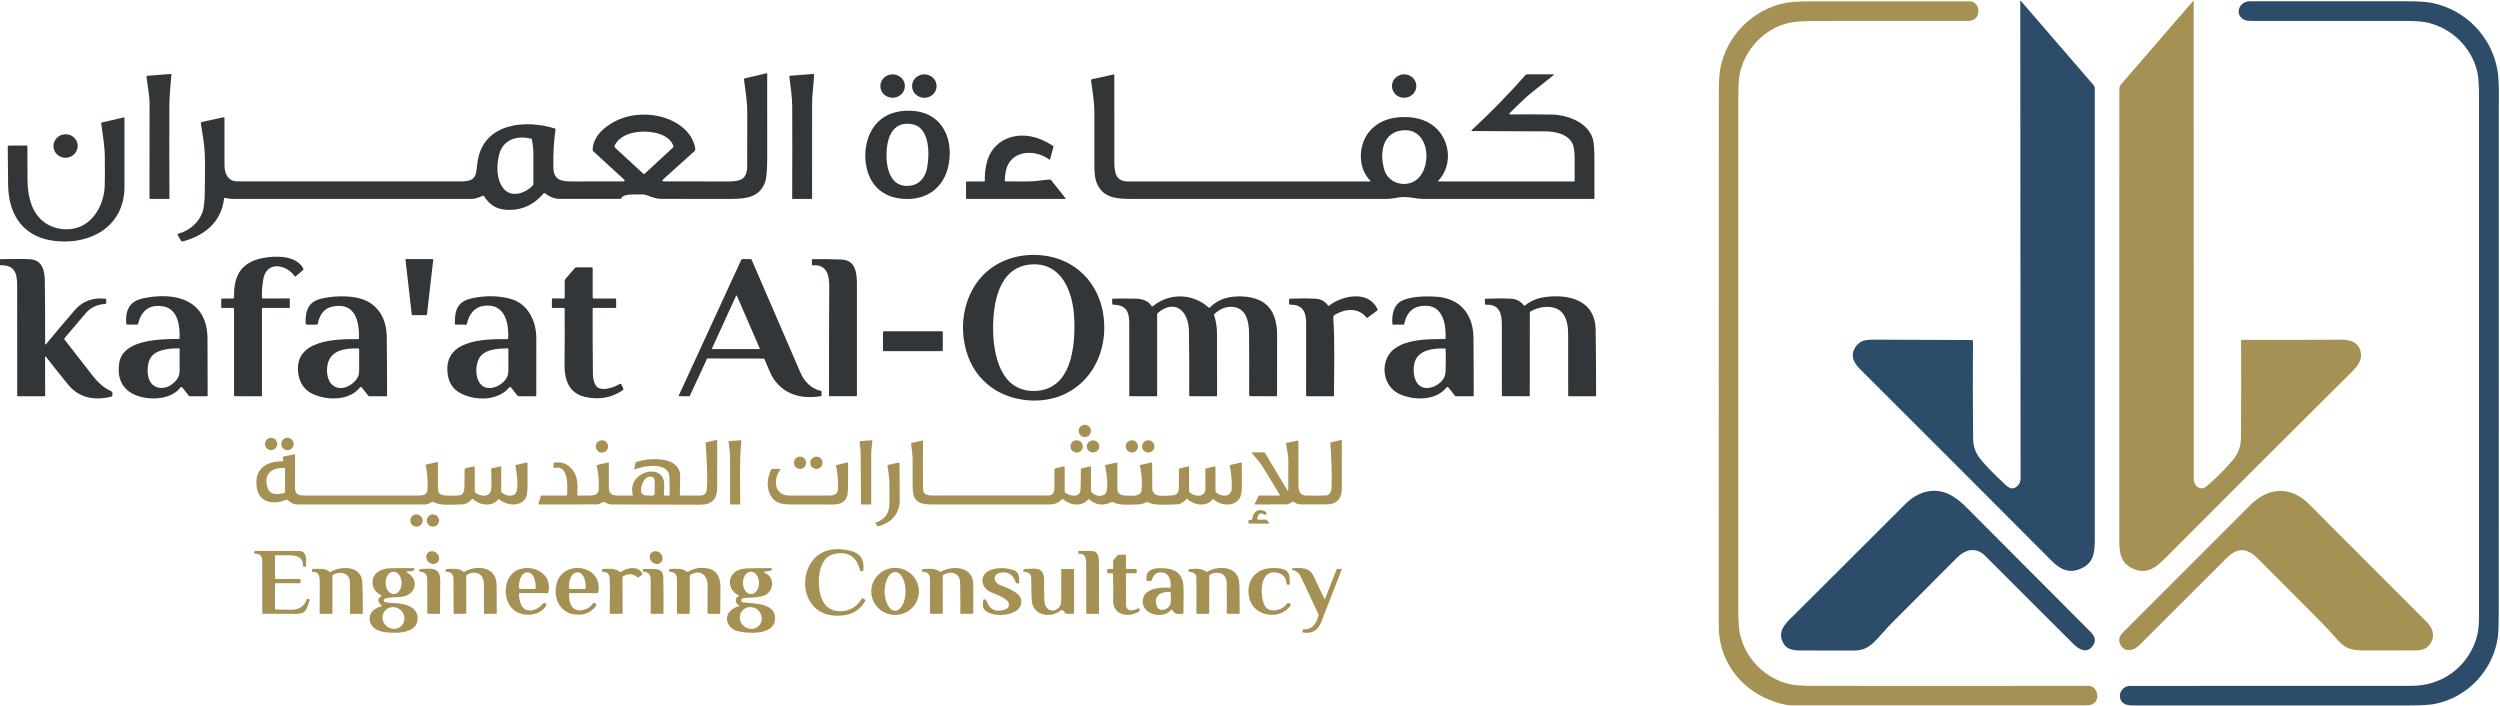 <svg width="1753" height="495" viewBox="0 0 1753 495" fill="none" xmlns="http://www.w3.org/2000/svg">
<path d="M437.31 125.586L416.04 106.096C415.753 105.836 415.603 105.513 415.59 105.126C415.37 100.046 418.75 94.616 422.36 91.276C432.54 81.866 446.43 78.826 459.84 81.086C471.88 83.106 485.06 90.646 487.49 103.886C487.566 104.315 487.533 104.756 487.393 105.167C487.253 105.578 487.011 105.946 486.69 106.236L465.23 125.576C464.037 126.65 464.243 127.19 465.85 127.196C480.997 127.223 495.99 127.236 510.83 127.236C519.25 127.226 523.89 125.666 523.93 116.436C523.977 103.983 523.993 91.523 523.98 79.056C523.97 71.166 522.72 63.646 521.69 55.866C521.66 55.65 521.712 55.43 521.836 55.25C521.96 55.071 522.147 54.944 522.36 54.896L537.49 51.356C537.803 51.283 537.96 51.41 537.96 51.736C537.953 71.436 537.957 91.133 537.97 110.826C537.97 119.493 537.457 125.19 536.43 127.916C532.57 138.126 523.58 139.456 512.93 139.476C496.497 139.51 480.063 139.506 463.63 139.466C461.217 139.46 457.873 138.616 453.6 136.936C452.287 136.423 450.93 136.22 449.53 136.326C446.05 136.586 437.33 135.446 435.67 138.956C435.598 139.109 435.484 139.237 435.34 139.328C435.197 139.418 435.03 139.466 434.86 139.466C420.367 139.52 406.207 139.513 392.38 139.446C388.973 139.426 385.507 138.113 381.98 135.506C381.693 135.293 381.437 135.323 381.21 135.596C373.777 144.31 364.583 148.1 353.63 146.966C347.623 146.34 342.88 143.193 339.4 137.526C339.321 137.398 339.199 137.303 339.056 137.257C338.913 137.211 338.759 137.218 338.62 137.276C335.24 138.743 332.66 139.48 330.88 139.486C274.847 139.5 218.817 139.5 162.79 139.486C161.17 139.486 159.44 138.996 157.73 138.746C157.37 138.693 157.17 138.846 157.13 139.206C155.26 155.696 143.34 165.296 128.19 169.256C127.617 169.403 127.183 169.223 126.89 168.716L124.68 164.916C124.367 164.383 124.51 164.033 125.11 163.866C133.01 161.676 139.33 156.036 141.95 148.856C143.057 145.816 143.617 140.323 143.63 132.376C143.65 121.166 144.3 109.416 142.67 98.336C142.077 94.316 141.467 90.333 140.84 86.386C140.81 86.206 140.851 86.022 140.953 85.871C141.055 85.721 141.212 85.615 141.39 85.576L156.87 82.186C156.933 82.173 156.998 82.174 157.06 82.188C157.122 82.203 157.18 82.232 157.23 82.272C157.28 82.312 157.32 82.363 157.348 82.421C157.376 82.479 157.39 82.542 157.39 82.606C157.39 93.673 157.397 104.79 157.41 115.956C157.42 121.886 159.93 127.216 166.63 127.216C218.777 127.236 270.923 127.236 323.07 127.216C335.67 127.206 333.37 121.536 335.06 112.206C339.79 85.966 368.77 83.746 389.15 90.126C389.463 90.219 389.593 90.43 389.54 90.756C388.367 98.316 387.86 107.126 388.02 117.186C388.16 125.866 392.87 127.216 400.73 127.226C412.557 127.24 424.54 127.23 436.68 127.196C438.26 127.19 438.47 126.653 437.31 125.586ZM452 121.866L471.77 103.576C471.965 103.396 472.101 103.162 472.162 102.903C472.223 102.645 472.204 102.374 472.11 102.126C468.81 93.496 456.43 91.816 448.69 92.396C441.81 92.916 434.66 95.296 431.09 101.776C430.922 102.085 430.862 102.441 430.92 102.789C430.978 103.137 431.151 103.456 431.41 103.696L451.17 121.866C451.443 122.12 451.72 122.12 452 121.866ZM350.01 108.336C348.13 115.806 347.96 125.466 352.77 131.846C358.22 139.086 368.41 135.666 373.69 129.916C373.89 129.696 373.993 129.433 374 129.126C374.06 121.533 374.06 113.933 374 106.326C373.98 103.526 373.37 100.756 373.02 97.956C372.973 97.609 372.783 97.39 372.45 97.296C362.83 94.736 352.66 97.736 350.01 108.336Z" fill="#333638"/>
<path d="M103.2 53.146L119.59 51.866C120.01 51.833 120.203 52.023 120.17 52.436C119.68 59.596 118.78 66.856 118.76 73.816C118.693 95.543 118.71 117.269 118.81 138.996C118.81 139.323 118.647 139.486 118.32 139.486H105.38C105 139.486 104.813 139.296 104.82 138.916C104.893 116.603 104.91 94.366 104.87 72.206C104.863 69.206 104.143 63.056 102.71 53.756C102.657 53.376 102.82 53.173 103.2 53.146Z" fill="#333638"/>
<path d="M570.84 52.346C570.57 59.226 569.46 66.066 569.44 72.966C569.38 94.966 569.377 116.953 569.43 138.926C569.43 139.077 569.371 139.222 569.266 139.329C569.161 139.436 569.019 139.496 568.87 139.496L555.87 139.476C555.764 139.476 555.662 139.434 555.587 139.359C555.512 139.284 555.47 139.182 555.47 139.076C555.563 117.803 555.577 96.519 555.51 75.226C555.49 67.926 554.41 60.906 553.47 53.676C553.423 53.336 553.57 53.153 553.91 53.126L570.34 51.856C570.693 51.83 570.86 51.993 570.84 52.346Z" fill="#333638"/>
<path d="M1008.51 126.786C1008.47 126.823 1008.45 126.87 1008.44 126.92C1008.43 126.97 1008.44 127.022 1008.46 127.069C1008.48 127.116 1008.51 127.156 1008.56 127.184C1008.6 127.212 1008.65 127.227 1008.7 127.226H1103.86C1103.93 127.226 1104.01 127.197 1104.06 127.144C1104.11 127.092 1104.14 127.02 1104.14 126.946C1104.13 121.986 1104.13 117.02 1104.14 112.046C1104.15 106.706 1103.7 103.03 1102.79 101.016C1099.61 93.996 1090.77 92.176 1083.63 92.126C1066.56 91.986 1049.52 91.906 1032.51 91.886C1031.68 91.886 1031.57 91.603 1032.18 91.036C1045.37 78.816 1057.91 65.966 1069.81 52.486C1070.03 52.233 1070.31 52.106 1070.65 52.106H1089.25C1089.8 52.106 1089.86 52.276 1089.42 52.616C1084.03 56.836 1078.63 61.15 1073.21 65.556C1068.15 69.686 1063.48 74.586 1058.76 79.136C1057.99 79.876 1058.14 80.243 1059.21 80.236C1069.08 80.129 1078.72 80.159 1088.13 80.326C1098.76 80.506 1112.98 85.546 1116.73 96.826C1117.59 99.433 1118.02 104.383 1118.01 111.676C1118 120.776 1118 129.876 1118.01 138.976C1118.01 139.316 1117.84 139.486 1117.5 139.486C1077.84 139.493 1038.14 139.493 998.41 139.486C992.53 139.486 987.3 137.536 981.38 138.386C978.28 138.826 975.14 139.476 972.02 139.476C911.993 139.503 851.963 139.503 791.93 139.476C781.23 139.466 772.73 137.976 768.81 127.736C767.857 125.236 767.373 121.326 767.36 116.006C767.347 103.826 767.35 91.65 767.37 79.476C767.38 71.596 766.13 64.226 765.02 56.486C764.99 56.285 765.039 56.079 765.155 55.91C765.272 55.741 765.449 55.622 765.65 55.576L780.83 52.186C781.183 52.113 781.36 52.256 781.36 52.616C781.347 72.943 781.353 93.246 781.38 113.526C781.39 120.866 782.31 127.226 790.87 127.226C847.463 127.226 904.07 127.226 960.69 127.226C960.747 127.226 960.802 127.21 960.85 127.178C960.897 127.147 960.934 127.103 960.957 127.05C960.979 126.998 960.986 126.941 960.975 126.885C960.965 126.829 960.939 126.777 960.9 126.736C954.47 120.236 952.85 110.466 955.24 101.836C958.25 90.936 967.4 83.976 978.62 82.486C987.01 81.376 995.89 82.306 1002.99 86.726C1016.47 95.126 1019.71 114.896 1008.51 126.786ZM970.78 119.326C973.45 127.726 983.06 131.126 990.66 127.626C1004.78 121.126 1003.65 90.716 984.85 91.306C969.34 91.796 967.03 107.496 970.78 119.326Z" fill="#333638"/>
<path d="M625.972 68.556C630.727 68.514 634.549 64.805 634.51 60.271C634.47 55.737 630.583 52.095 625.828 52.136C621.073 52.178 617.251 55.887 617.29 60.421C617.33 64.955 621.217 68.597 625.972 68.556Z" fill="#333638"/>
<path d="M647.91 68.583C652.664 68.716 656.62 65.14 656.747 60.597C656.874 56.053 653.123 52.262 648.37 52.129C643.617 51.997 639.66 55.572 639.533 60.116C639.406 64.659 643.157 68.45 647.91 68.583Z" fill="#333638"/>
<path d="M985.039 68.553C989.754 68.29 993.37 64.397 993.117 59.859C992.863 55.321 988.835 51.855 984.121 52.119C979.406 52.383 975.79 56.275 976.043 60.813C976.297 65.352 980.325 68.817 985.039 68.553Z" fill="#333638"/>
<path d="M614.69 86.516C621.56 78.966 631.66 76.786 641.5 77.876C661.89 80.146 669 99.066 664.82 117.036C661.56 131.056 650.99 139.426 636.47 139.536C625.14 139.616 615.35 135.206 610.28 125.086C604.49 113.566 605.69 96.396 614.69 86.516ZM638.64 130.136C645.09 129.186 648.76 124.096 650 118.086C651.86 109.066 652.29 89.816 640.15 87.226C629.11 84.866 623.58 91.976 622.1 102.096C620.49 113.126 622.14 132.576 638.64 130.136Z" fill="#333638"/>
<path d="M39.57 169.086C17.36 167.016 6.1 151.886 5.7 130.076C5.54 120.956 5.45 111.79 5.43 102.576C5.43 102.448 5.48 102.325 5.57 102.233C5.66 102.142 5.782 102.089 5.91 102.086L18.62 102.036C19.02 102.03 19.22 102.23 19.22 102.636C19.18 110.436 19.203 118.206 19.29 125.946C19.4 136.286 21.39 146.806 28.72 153.886C35.93 160.846 47.96 162.846 57.11 158.496C67.21 153.696 72.86 141.936 73.4 130.946C73.56 127.613 73.593 120.66 73.5 110.086C73.42 102.206 72.06 94.586 70.99 86.756C70.923 86.249 71.14 85.939 71.64 85.826L86.89 82.276C86.935 82.267 86.981 82.269 87.025 82.279C87.069 82.29 87.11 82.311 87.145 82.34C87.181 82.368 87.209 82.404 87.229 82.445C87.249 82.486 87.259 82.531 87.26 82.576C87.28 98.71 87.28 114.883 87.26 131.096C87.22 158.216 64.53 171.416 39.57 169.086Z" fill="#333638"/>
<path d="M46.627 110.611C51.307 110.242 54.811 106.262 54.454 101.719C54.096 97.177 50.013 93.793 45.333 94.162C40.653 94.53 37.149 98.511 37.506 103.053C37.864 107.595 41.947 110.979 46.627 110.611Z" fill="#333638"/>
<path d="M705.09 127.166C710.623 127.286 716.163 127.303 721.71 127.216C726.15 127.146 731.27 126.186 736.15 125.896C736.317 125.887 736.484 125.918 736.637 125.988C736.79 126.058 736.925 126.163 737.03 126.296L747.14 138.946C747.18 138.995 747.206 139.054 747.213 139.116C747.221 139.179 747.21 139.243 747.183 139.299C747.156 139.356 747.112 139.404 747.059 139.437C747.005 139.47 746.943 139.487 746.88 139.486L677.9 139.496C677.56 139.496 677.387 139.323 677.38 138.976V127.716C677.38 127.39 677.543 127.226 677.87 127.226H689.91C690.357 127.226 690.573 127.003 690.56 126.556C690.46 122.816 690.813 119.04 691.62 115.226C695.38 97.446 712.89 91.296 728.72 97.316C731.98 98.556 735.24 100.249 738.5 102.396C738.693 102.523 738.76 102.699 738.7 102.926L736.27 111.816C736.259 111.855 736.238 111.89 736.21 111.92C736.182 111.949 736.147 111.971 736.109 111.983C736.071 111.996 736.03 111.999 735.99 111.993C735.95 111.986 735.912 111.97 735.88 111.946C725.55 104.286 708.3 105.056 705.26 120.036C704.82 122.196 704.583 124.386 704.55 126.606C704.543 126.966 704.723 127.153 705.09 127.166Z" fill="#333638"/>
<path d="M720.72 280.676C703.01 279.216 687.57 269.656 680.16 253.196C672.36 235.856 673.77 213.896 684.87 198.286C695.35 183.536 713.09 177.106 731.12 179.076C754.66 181.656 771.06 199.056 773.86 222.206C777.87 255.336 755.12 283.506 720.72 280.676ZM696.37 230.526C696.45 248.626 701.53 274.016 724.57 274.146C751.76 274.306 754.22 241.916 753.2 222.536C752.26 204.596 744.38 183.376 722.3 185.496C700.03 187.636 696.29 213.156 696.37 230.526Z" fill="#333638"/>
<path d="M183.68 216.546V277.516C183.68 277.612 183.642 277.703 183.575 277.771C183.507 277.838 183.415 277.876 183.32 277.876L164.94 277.826C164.393 277.826 164.12 277.556 164.12 277.016L164.11 216.926C164.11 216.246 163.77 215.906 163.09 215.906L155.54 215.926C155.485 215.926 155.43 215.915 155.379 215.894C155.328 215.873 155.282 215.842 155.243 215.803C155.204 215.764 155.173 215.718 155.152 215.667C155.131 215.616 155.12 215.561 155.12 215.506L155.15 209.756C155.15 209.639 155.195 209.528 155.276 209.445C155.357 209.363 155.466 209.316 155.58 209.316L162.9 209.346C163.753 209.353 164.17 208.929 164.15 208.076C163.66 191.236 170.93 182.466 187.55 180.406C195.99 179.356 208.06 179.726 212.71 188.336C212.8 188.503 212.829 188.697 212.792 188.884C212.756 189.072 212.656 189.242 212.51 189.366L207.44 193.686C207.1 193.973 206.8 193.936 206.54 193.576C200.58 185.186 186.65 182.846 184.57 196.106C183.797 201.06 183.51 205.263 183.71 208.716C183.73 209.096 183.933 209.286 184.32 209.286L202.81 209.246C203.063 209.246 203.193 209.373 203.2 209.626L203.23 215.526C203.23 215.8 203.09 215.936 202.81 215.936H184.29C183.883 215.936 183.68 216.14 183.68 216.546Z" fill="#333638"/>
<path d="M31.65 241.026C31.65 241.719 31.87 241.799 32.31 241.266C39.01 233.146 45.713 225.216 52.42 217.476C57.84 211.223 64.92 208.536 73.66 209.416C74.233 209.476 74.52 209.796 74.52 210.376L74.51 212.156C74.51 212.796 74.19 213.133 73.55 213.166C68.043 213.453 63.517 215.663 59.97 219.796C55.017 225.576 50.13 231.326 45.31 237.046C45.177 237.205 45.103 237.405 45.099 237.613C45.096 237.82 45.163 238.022 45.29 238.186C52.083 246.959 58.927 255.733 65.82 264.506C69.1 268.686 72.86 271.803 77.1 273.856C79.07 274.806 79.01 275.256 78.8 277.316C78.779 277.501 78.703 277.675 78.581 277.814C78.46 277.954 78.299 278.052 78.12 278.096C66.92 280.966 55.69 279.366 47.83 269.766C42.637 263.426 37.5 256.979 32.42 250.426C31.873 249.719 31.603 249.813 31.61 250.706L31.68 277.256C31.68 277.663 31.48 277.866 31.08 277.866L12.51 277.846C12.393 277.846 12.281 277.799 12.199 277.714C12.116 277.63 12.07 277.516 12.07 277.396C12.063 251.689 12.05 225.959 12.03 200.206C12.02 191.506 10.26 185.716 0.31 186.016C0.271 186.017 0.232 186.011 0.196 185.997C0.16 185.983 0.126 185.962 0.098 185.935C0.07 185.908 0.048 185.875 0.033 185.84C0.018 185.804 0.01 185.765 0.01 185.726L0 181.986C0 181.806 0.093 181.713 0.28 181.706C11.287 181.513 18.293 181.54 21.3 181.786C29.72 182.476 31.36 189.816 31.44 197.076C31.627 211.923 31.697 226.573 31.65 241.026Z" fill="#333638"/>
<path d="M288.73 220.626L284.32 182.126C284.313 182.067 284.319 182.007 284.336 181.95C284.354 181.893 284.384 181.841 284.424 181.796C284.464 181.752 284.512 181.716 284.567 181.692C284.621 181.668 284.68 181.656 284.74 181.656H303.37C303.43 181.656 303.489 181.668 303.543 181.692C303.598 181.716 303.646 181.752 303.686 181.796C303.726 181.841 303.756 181.893 303.774 181.95C303.792 182.007 303.797 182.067 303.79 182.126L299.38 220.616C299.368 220.717 299.32 220.81 299.244 220.878C299.169 220.946 299.072 220.985 298.97 220.986L289.15 220.996C289.047 220.997 288.947 220.96 288.869 220.891C288.792 220.823 288.742 220.729 288.73 220.626Z" fill="#333638"/>
<path d="M535.4 251.436L496.31 251.366C496.176 251.366 496.045 251.404 495.931 251.477C495.818 251.549 495.727 251.653 495.67 251.776L483.68 277.636C483.645 277.713 483.587 277.778 483.514 277.822C483.441 277.866 483.356 277.889 483.27 277.886L475.94 277.816C475.919 277.816 475.898 277.811 475.879 277.801C475.86 277.791 475.844 277.776 475.832 277.758C475.82 277.74 475.813 277.72 475.811 277.699C475.809 277.677 475.812 277.656 475.82 277.636L519.74 182.256C519.92 181.856 520.23 181.656 520.67 181.656L526.29 181.666C526.657 181.666 526.913 181.833 527.06 182.166C538.52 208.673 549.98 235.173 561.44 261.666C564.06 267.706 569.03 272.586 575.54 274.046C575.92 274.133 576.107 274.366 576.1 274.746V277.156C576.1 277.523 575.917 277.736 575.55 277.796C560.24 280.416 546.26 275.456 539.82 260.716C538.54 257.783 537.277 254.826 536.03 251.846C535.917 251.573 535.707 251.436 535.4 251.436ZM499.26 244.296C499.238 244.345 499.229 244.398 499.233 244.451C499.237 244.504 499.255 244.555 499.284 244.6C499.312 244.644 499.352 244.681 499.398 244.707C499.445 244.732 499.497 244.746 499.55 244.746H532.42C532.474 244.747 532.527 244.735 532.575 244.71C532.623 244.685 532.664 244.649 532.694 244.604C532.724 244.559 532.742 244.507 532.747 244.453C532.751 244.4 532.742 244.346 532.72 244.296L516.72 207.426C516.697 207.368 516.657 207.317 516.605 207.282C516.553 207.246 516.491 207.226 516.428 207.225C516.365 207.224 516.303 207.242 516.25 207.276C516.197 207.31 516.155 207.359 516.13 207.416L499.26 244.296Z" fill="#333638"/>
<path d="M581.46 201.706C581.49 193.376 580.25 185.206 569.66 186.056C569.618 186.06 569.576 186.055 569.536 186.042C569.496 186.028 569.46 186.006 569.429 185.977C569.397 185.948 569.373 185.912 569.356 185.872C569.339 185.832 569.33 185.789 569.33 185.746L569.27 181.956C569.27 181.886 569.297 181.819 569.346 181.769C569.394 181.718 569.46 181.689 569.53 181.686C576.27 181.613 583.05 181.703 589.87 181.956C600.02 182.336 600.86 191.386 600.86 199.206C600.873 225.286 600.877 251.376 600.87 277.476C600.87 277.572 600.832 277.663 600.765 277.731C600.697 277.798 600.605 277.836 600.51 277.836H581.72C581.611 277.836 581.507 277.793 581.43 277.716C581.353 277.639 581.31 277.535 581.31 277.426C581.29 252.199 581.34 226.959 581.46 201.706Z" fill="#333638"/>
<path d="M395.38 215.936L387.35 215.946C387.249 215.946 387.153 215.906 387.081 215.835C387.01 215.764 386.97 215.667 386.97 215.566L387.01 209.666C387.01 209.611 387.021 209.556 387.041 209.505C387.062 209.454 387.092 209.408 387.13 209.369C387.168 209.33 387.213 209.299 387.263 209.278C387.313 209.257 387.366 209.246 387.42 209.246L395.39 209.286C395.777 209.286 395.97 209.09 395.97 208.696L395.98 196.996C395.98 196.449 396.175 195.923 396.53 195.516L403.1 187.926C403.373 187.613 403.717 187.453 404.13 187.446L414.95 187.436C415.12 187.436 415.282 187.503 415.402 187.621C415.522 187.739 415.59 187.899 415.59 188.066V208.616C415.59 208.8 415.662 208.977 415.791 209.108C415.921 209.239 416.096 209.314 416.28 209.316L431.39 209.336C431.817 209.336 432.03 209.546 432.03 209.966L432.07 215.216C432.07 215.309 432.052 215.402 432.017 215.488C431.981 215.574 431.93 215.652 431.865 215.718C431.8 215.784 431.723 215.836 431.638 215.872C431.553 215.908 431.462 215.926 431.37 215.926H416.13C415.757 215.926 415.57 216.113 415.57 216.486C415.53 231.74 415.587 246.976 415.74 262.196C415.773 265.616 416.49 268.366 417.89 270.446C421.03 275.096 430.66 271.676 434.36 269.326C434.953 268.953 435.407 269.08 435.72 269.706L436.93 272.106C437.263 272.773 437.12 273.316 436.5 273.736C428.873 278.883 420.307 280.456 410.8 278.456C398.56 275.876 395.7 265.946 395.84 254.956C396.007 242.136 396.037 229.313 395.93 216.486C395.93 216.12 395.747 215.936 395.38 215.936Z" fill="#333638"/>
<path d="M125.92 237.146C126.27 228.826 124.79 216.676 114.64 214.866C106.82 213.473 101.357 216.079 98.25 222.686C97.69 223.886 97.28 225.706 96.8 227.166C96.7 227.48 96.487 227.633 96.16 227.626L89.1 227.576C88.733 227.569 88.537 227.383 88.51 227.016C87.79 217.436 90.81 211.106 100.71 209.096C123.55 204.466 145.46 210.406 145.51 237.706C145.53 250.993 145.563 264.203 145.61 277.336C145.61 277.471 145.556 277.601 145.461 277.697C145.365 277.792 145.235 277.846 145.1 277.846H133.23C132.863 277.846 132.567 277.703 132.34 277.416L127.85 271.716C127.767 271.612 127.662 271.527 127.541 271.47C127.421 271.413 127.288 271.384 127.155 271.386C127.022 271.388 126.891 271.421 126.772 271.481C126.653 271.542 126.55 271.629 126.47 271.736C119.3 281.556 99.61 281.236 90.66 274.646C83.92 269.676 82.44 262.736 83.57 254.696C85.97 237.696 113.14 237.736 125.37 237.676C125.723 237.669 125.907 237.493 125.92 237.146ZM125.55 244.316C118.55 244.206 107.22 244.936 104.49 253.216C102.77 258.416 102.87 267.346 108.15 270.596C114.06 274.226 121.59 270.446 124.78 264.876C125.553 263.516 125.94 261.806 125.94 259.746C125.94 254.739 125.947 249.736 125.96 244.736C125.96 244.627 125.917 244.521 125.841 244.443C125.764 244.364 125.66 244.319 125.55 244.316Z" fill="#333638"/>
<path d="M251.77 237.236C251.93 225.356 249.23 211.796 233.35 214.946C229.09 215.793 226.067 218.266 224.28 222.366C223.447 224.293 223.013 225.626 222.98 226.366C222.94 227.239 222.483 227.676 221.61 227.676H215.59C214.717 227.676 214.273 227.243 214.26 226.376C214.12 217.526 216.33 211.416 225.68 209.296C235.78 206.996 251.79 206.586 260.54 213.056C268.04 218.616 271.07 226.846 271.18 235.956C271.34 249.783 271.42 263.636 271.42 277.516C271.42 277.609 271.383 277.698 271.318 277.764C271.252 277.829 271.163 277.866 271.07 277.866H259.1C258.733 277.866 258.437 277.723 258.21 277.436L253.63 271.636C253.557 271.545 253.465 271.472 253.36 271.422C253.254 271.372 253.139 271.346 253.023 271.347C252.906 271.348 252.791 271.376 252.687 271.428C252.583 271.479 252.491 271.554 252.42 271.646C244.85 281.336 228.89 280.856 218.86 276.056C212.92 273.216 209.68 267.476 209.02 260.926C206.71 238.096 235.71 237.666 251.22 237.776C251.587 237.776 251.77 237.596 251.77 237.236ZM229.65 255.816C228.67 260.746 229.49 267.796 234.08 270.716C239.79 274.336 247.62 270.156 250.64 264.916C251.427 263.536 251.827 261.803 251.84 259.716C251.867 254.723 251.863 249.736 251.83 244.756C251.83 244.649 251.788 244.546 251.714 244.47C251.639 244.393 251.537 244.349 251.43 244.346C242.55 244.106 231.78 245.156 229.65 255.816Z" fill="#333638"/>
<path d="M356.32 237.266C356.94 225.756 353.63 212.366 339.08 214.486C332.37 215.466 328.68 220.786 327.43 227.036C327.39 227.225 327.287 227.395 327.137 227.515C326.987 227.636 326.801 227.7 326.61 227.696L319.41 227.596C319.275 227.596 319.145 227.542 319.049 227.447C318.954 227.351 318.9 227.221 318.9 227.086C318.89 217.316 320.69 211.346 331.12 209.116C340.327 207.143 349.163 207.253 357.63 209.446C369.86 212.606 376.05 224.536 376.07 237.206C376.09 250.453 376.08 263.776 376.04 277.176C376.04 277.354 375.97 277.524 375.847 277.65C375.723 277.776 375.555 277.846 375.38 277.846H363.74C363.568 277.846 363.399 277.807 363.245 277.733C363.091 277.658 362.956 277.55 362.85 277.416L358.24 271.566C358.178 271.486 358.099 271.422 358.008 271.377C357.918 271.332 357.818 271.308 357.717 271.307C357.616 271.306 357.517 271.328 357.425 271.371C357.334 271.414 357.254 271.478 357.19 271.556C349.13 281.436 332.61 281.156 322.39 275.436C317.643 272.776 314.84 268.543 313.98 262.736C310.36 238.206 338.98 237.646 355.76 237.786C356.113 237.793 356.3 237.62 356.32 237.266ZM335.28 252.636C333.35 257.586 333.33 265.116 336.96 269.326C342.1 275.286 352.05 270.626 355.24 264.986C356.053 263.553 356.47 261.766 356.49 259.626C356.543 254.686 356.533 249.736 356.46 244.776C356.46 244.423 356.283 244.253 355.93 244.266C348.98 244.456 338.39 244.676 335.28 252.636Z" fill="#333638"/>
<path d="M848.31 215.666C852.15 211.86 856.587 209.476 861.62 208.516C869.53 207.016 879.81 207.746 886.28 212.326C893.48 217.416 895.5 226.186 895.51 234.706C895.523 248.953 895.51 263.1 895.47 277.146C895.47 277.332 895.396 277.51 895.265 277.641C895.134 277.772 894.956 277.846 894.77 277.846L876.87 277.816C876.743 277.816 876.616 277.791 876.499 277.743C876.381 277.695 876.274 277.624 876.184 277.535C876.094 277.446 876.023 277.34 875.974 277.224C875.925 277.107 875.9 276.982 875.9 276.856C875.96 262.416 875.94 247.95 875.84 233.456C875.79 225.656 873.86 215.936 864.39 215.206C859.663 214.84 855.37 216.516 851.51 220.236C851.29 220.443 851.227 220.693 851.32 220.986C852.68 225.073 853.367 229.563 853.38 234.456C853.407 248.796 853.423 263.043 853.43 277.196C853.43 277.288 853.412 277.378 853.377 277.463C853.342 277.547 853.291 277.623 853.227 277.688C853.163 277.752 853.087 277.802 853.003 277.837C852.92 277.871 852.83 277.888 852.74 277.886L834.65 277.826C834.546 277.825 834.444 277.803 834.348 277.763C834.253 277.723 834.167 277.664 834.094 277.591C834.022 277.517 833.965 277.431 833.926 277.335C833.888 277.24 833.869 277.139 833.87 277.036C833.97 261.983 833.907 246.873 833.68 231.706C833.48 218.486 823.96 208.996 811.7 219.576C811.493 219.75 811.39 219.97 811.39 220.236V277.286C811.39 277.686 811.193 277.886 810.8 277.886L792.39 277.826C792.244 277.826 792.104 277.767 792.001 277.662C791.898 277.557 791.84 277.415 791.84 277.266C791.813 260.486 791.81 243.633 791.83 226.706C791.84 218.566 789.64 213.916 780.76 213.656C780.18 213.636 779.887 213.336 779.88 212.756L779.84 210.236C779.827 209.676 780.1 209.393 780.66 209.386C786.06 209.273 791.433 209.293 796.78 209.446C800.73 209.556 805.27 210.836 807.35 214.486C807.403 214.578 807.476 214.657 807.563 214.718C807.65 214.779 807.748 214.821 807.852 214.84C807.956 214.859 808.062 214.855 808.164 214.829C808.265 214.802 808.36 214.753 808.44 214.686C819.86 205.176 836.56 205.666 847.52 215.676C847.787 215.923 848.05 215.92 848.31 215.666Z" fill="#333638"/>
<path d="M931.93 214.326C941.37 206.936 960.05 203.386 965.98 217.046C966.026 217.151 966.035 217.268 966.006 217.379C965.977 217.489 965.911 217.587 965.82 217.656L958.92 222.796C958.802 222.881 958.656 222.917 958.513 222.897C958.369 222.876 958.239 222.801 958.15 222.686C952.41 215.316 943.08 216.536 935.98 220.726C935.213 221.18 934.857 221.85 934.91 222.736C936.06 240.806 935.41 259.236 935.39 277.276C935.39 277.433 935.328 277.583 935.217 277.693C935.106 277.804 934.957 277.866 934.8 277.866L916.62 277.846C916.41 277.846 916.21 277.763 916.061 277.615C915.913 277.467 915.83 277.266 915.83 277.056C915.79 260.223 915.797 243.273 915.85 226.206C915.88 218.826 913.28 213.486 904.88 213.666C904.233 213.68 903.907 213.363 903.9 212.716L903.87 210.426C903.863 209.779 904.18 209.443 904.82 209.416C911.38 209.15 917.313 209.17 922.62 209.476C926.233 209.683 929.097 211.263 931.21 214.216C931.417 214.503 931.657 214.539 931.93 214.326Z" fill="#333638"/>
<path d="M1013.65 237.236C1014.01 228.586 1012.28 215.506 1001.25 214.506C992.18 213.676 986.38 218.176 984.7 227.076C984.627 227.456 984.397 227.646 984.01 227.646L976.89 227.656C976.55 227.656 976.367 227.486 976.34 227.146C975.82 220.376 977.18 212.906 984.39 210.246C991.22 207.736 999.45 207.626 1006.63 208.006C1023.65 208.906 1033.04 220.256 1033.2 236.706C1033.33 250.253 1033.39 263.796 1033.36 277.336C1033.36 277.69 1033.18 277.866 1032.83 277.866H1021.01C1020.65 277.866 1020.36 277.723 1020.14 277.436L1015.62 271.686C1015.54 271.587 1015.44 271.506 1015.33 271.45C1015.22 271.395 1015.09 271.365 1014.97 271.364C1014.84 271.363 1014.72 271.391 1014.61 271.445C1014.49 271.499 1014.4 271.578 1014.32 271.676C1006.84 281.096 991.67 280.846 981.62 276.456C973.39 272.856 969.38 263.626 971.31 254.816C975.09 237.616 998.38 237.746 1013.12 237.746C1013.46 237.746 1013.64 237.576 1013.65 237.236ZM1013.63 260.306C1013.84 255.186 1013.86 250.046 1013.69 244.886C1013.68 244.546 1013.5 244.37 1013.16 244.356C1005.74 244.086 995.24 245.116 992.26 253.136C990.48 257.956 990.85 265.866 994.6 269.656C999.68 274.806 1008.76 270.916 1012.18 265.536C1013.07 264.15 1013.55 262.406 1013.63 260.306Z" fill="#333638"/>
<path d="M1069.27 214.226C1073.26 211.046 1077.8 209.093 1082.87 208.366C1100 205.916 1118.6 210.356 1118.89 231.466C1119.1 246.799 1119.2 262.133 1119.19 277.466C1119.19 277.713 1119.06 277.836 1118.81 277.836L1100.11 277.856C1099.98 277.856 1099.85 277.803 1099.76 277.71C1099.66 277.616 1099.61 277.489 1099.61 277.356C1099.66 263.23 1099.65 249.093 1099.59 234.946C1099.56 229.406 1099.03 224.686 1096.34 220.516C1091.56 213.106 1080.01 214.486 1073.44 218.216C1073.22 218.344 1073.03 218.529 1072.91 218.752C1072.78 218.975 1072.71 219.228 1072.71 219.486L1072.67 277.446C1072.67 277.5 1072.66 277.552 1072.64 277.602C1072.62 277.651 1072.59 277.695 1072.55 277.733C1072.51 277.77 1072.47 277.799 1072.42 277.819C1072.37 277.838 1072.32 277.848 1072.27 277.846L1053.65 277.796C1053.51 277.796 1053.37 277.74 1053.28 277.641C1053.18 277.542 1053.12 277.407 1053.12 277.266C1053.11 260.739 1053.1 244.219 1053.09 227.706C1053.08 220.006 1051.6 213.316 1042.01 213.666C1041.52 213.686 1041.27 213.449 1041.25 212.956L1041.15 210.266C1041.15 210.162 1041.16 210.059 1041.2 209.961C1041.23 209.864 1041.29 209.775 1041.36 209.699C1041.43 209.622 1041.52 209.561 1041.61 209.518C1041.7 209.474 1041.81 209.45 1041.91 209.446C1049.08 209.179 1054.98 209.176 1059.63 209.436C1063.28 209.643 1066.24 211.209 1068.53 214.136C1068.75 214.416 1069 214.446 1069.27 214.226Z" fill="#333638"/>
<path d="M660.44 232.296H619.8C619.441 232.296 619.15 232.587 619.15 232.946V245.586C619.15 245.945 619.441 246.236 619.8 246.236H660.44C660.799 246.236 661.09 245.945 661.09 245.586V232.946C661.09 232.587 660.799 232.296 660.44 232.296Z" fill="#333638"/>
<path d="M760.681 306.472C763.055 306.472 764.981 304.547 764.981 302.172C764.981 299.798 763.055 297.872 760.681 297.872C758.306 297.872 756.381 299.798 756.381 302.172C756.381 304.547 758.306 306.472 760.681 306.472Z" fill="#A69154"/>
<path d="M190.091 315.592C192.471 315.592 194.401 313.663 194.401 311.282C194.401 308.902 192.471 306.972 190.091 306.972C187.71 306.972 185.781 308.902 185.781 311.282C185.781 313.663 187.71 315.592 190.091 315.592Z" fill="#A69154"/>
<path d="M201.581 315.632C203.978 315.632 205.921 313.689 205.921 311.292C205.921 308.896 203.978 306.952 201.581 306.952C199.184 306.952 197.241 308.896 197.241 311.292C197.241 313.689 199.184 315.632 201.581 315.632Z" fill="#A69154"/>
<path d="M397.651 346.972C397.831 341.952 399.101 325.502 388.881 328.172C388.447 328.286 388.224 328.119 388.211 327.672L388.121 325.162C388.116 324.973 388.181 324.788 388.303 324.644C388.425 324.5 388.595 324.407 388.781 324.383C392.907 323.823 396.371 324.736 399.171 327.123C405.541 332.543 405.111 339.452 404.851 346.832C404.848 346.918 404.863 347.004 404.894 347.084C404.924 347.164 404.971 347.236 405.031 347.298C405.091 347.36 405.162 347.409 405.241 347.442C405.32 347.475 405.405 347.493 405.491 347.493C408.164 347.486 410.854 347.473 413.561 347.453C417.201 347.423 419.691 346.672 419.861 342.662C420.101 337.016 419.617 331.669 418.411 326.623C418.396 326.561 418.393 326.497 418.404 326.434C418.414 326.371 418.436 326.311 418.47 326.257C418.503 326.203 418.547 326.157 418.599 326.12C418.65 326.083 418.709 326.057 418.771 326.042L426.421 324.292C426.781 324.212 426.957 324.356 426.951 324.722C426.917 330.449 426.907 336.306 426.921 342.292C426.931 346.082 429.141 347.353 432.741 347.453C436.287 347.553 439.824 347.559 443.351 347.472C443.691 347.466 443.817 347.299 443.731 346.972C439.501 331.202 463.521 324.312 465.601 337.912C465.821 339.359 465.797 342.399 465.531 347.032C465.517 347.326 465.654 347.472 465.941 347.472L469.121 347.542C469.235 347.542 469.344 347.497 469.425 347.417C469.505 347.336 469.551 347.227 469.551 347.112C469.544 343.039 469.507 338.896 469.441 334.683C469.271 323.483 451.091 326.502 445.001 329.172C444.967 329.188 444.93 329.194 444.894 329.189C444.857 329.185 444.822 329.171 444.793 329.148C444.764 329.125 444.742 329.095 444.73 329.061C444.717 329.026 444.714 328.989 444.721 328.953L445.651 324.392C445.669 324.302 445.71 324.217 445.772 324.147C445.833 324.077 445.912 324.024 446.001 323.992C454.901 320.912 477.351 319.212 476.941 334.552C476.834 338.766 476.757 342.922 476.711 347.022C476.704 347.322 476.851 347.476 477.151 347.482C481.904 347.536 486.661 347.523 491.421 347.443C493.927 347.403 495.327 345.896 495.621 342.922C496.181 337.242 495.904 326.456 494.791 310.563C494.777 310.343 494.881 310.209 495.101 310.162L502.641 308.443C502.672 308.435 502.705 308.434 502.736 308.441C502.768 308.449 502.798 308.463 502.823 308.483C502.848 308.503 502.868 308.529 502.882 308.559C502.895 308.588 502.902 308.62 502.901 308.652C502.907 319.666 502.911 330.752 502.911 341.912C502.911 349.946 498.994 353.942 491.161 353.902C470.247 353.796 449.331 353.736 428.411 353.722C427.284 353.722 425.771 353.159 423.871 352.032C423.736 351.953 423.582 351.909 423.425 351.906C423.267 351.902 423.111 351.939 422.971 352.013C420.817 353.133 419.381 353.696 418.661 353.703C404.994 353.756 391.337 353.762 377.691 353.722C377.659 353.722 377.628 353.715 377.601 353.701C377.573 353.686 377.548 353.666 377.53 353.641C377.512 353.615 377.499 353.586 377.494 353.555C377.489 353.524 377.491 353.492 377.501 353.462L379.241 347.763C379.294 347.583 379.421 347.489 379.621 347.482L397.141 347.472C397.474 347.472 397.644 347.306 397.651 346.972ZM457.531 334.542C452.111 332.472 449.131 340.602 449.511 344.582C449.581 345.304 449.907 345.977 450.429 346.479C450.952 346.981 451.637 347.281 452.361 347.323L456.801 347.563C458.461 347.656 459.237 346.872 459.131 345.212C459.017 343.439 459.001 340.926 459.081 337.672C459.114 335.992 458.597 334.949 457.531 334.542Z" fill="#A69154"/>
<path d="M897.381 347.012C893.594 340.699 889.781 334.396 885.941 328.102C883.661 324.362 880.871 321.332 878.011 318.032C877.524 317.472 877.651 317.192 878.391 317.192L886.251 317.162C886.416 317.162 886.578 317.206 886.722 317.288C886.865 317.371 886.986 317.489 887.071 317.632L902.441 343.422C903.034 344.416 903.337 344.332 903.351 343.172C903.397 336.319 903.407 329.546 903.381 322.852C903.361 318.892 902.401 315.132 901.761 311.202C901.707 310.856 901.851 310.646 902.191 310.572L909.871 308.922C910.237 308.842 910.424 308.989 910.431 309.362C910.484 323.616 910.491 332.966 910.451 337.412C910.411 341.512 910.101 347.342 915.661 347.442C923.121 347.582 927.787 347.576 929.661 347.422C932.751 347.182 933.601 344.402 933.701 341.552C933.974 333.426 933.687 323.089 932.841 310.542C932.827 310.342 932.921 310.219 933.121 310.172L940.641 308.442C940.672 308.435 940.706 308.435 940.738 308.442C940.77 308.449 940.8 308.463 940.826 308.483C940.852 308.503 940.873 308.529 940.887 308.558C940.902 308.587 940.91 308.62 940.911 308.652C940.904 319.919 940.891 331.259 940.871 342.672C940.857 349.966 937.204 353.642 929.911 353.702C923.831 353.749 917.747 353.742 911.661 353.682C910.441 353.669 908.917 353.082 907.091 351.922C906.791 351.729 906.487 351.732 906.181 351.932C904.434 353.079 903.094 353.656 902.161 353.662C894.774 353.742 887.361 353.772 879.921 353.752C879.882 353.751 879.845 353.741 879.812 353.721C879.779 353.702 879.751 353.675 879.731 353.642C879.711 353.609 879.7 353.572 879.698 353.533C879.696 353.495 879.704 353.457 879.721 353.422L882.491 347.802C882.597 347.596 882.764 347.492 882.991 347.492L897.111 347.482C897.484 347.482 897.574 347.326 897.381 347.012Z" fill="#A69154"/>
<path d="M519.851 308.942C518.421 323.702 519.051 338.752 519.031 353.482C519.031 353.554 519.002 353.623 518.952 353.673C518.901 353.724 518.832 353.752 518.761 353.752L512.181 353.742C512.109 353.742 512.04 353.714 511.99 353.663C511.939 353.613 511.911 353.544 511.911 353.472C511.897 342.612 511.897 331.696 511.911 320.722C511.921 316.992 511.271 313.302 510.851 309.632C510.831 309.419 510.927 309.306 511.141 309.292L519.611 308.692C519.784 308.679 519.864 308.762 519.851 308.942Z" fill="#A69154"/>
<path d="M603.471 318.183C603.431 315.543 603.171 312.933 602.751 310.383C602.631 309.683 602.924 309.309 603.631 309.263L610.871 308.732C611.497 308.686 611.771 308.976 611.691 309.602C611.311 312.502 610.911 315.643 610.901 318.693C610.867 330.346 610.864 341.916 610.891 353.402C610.891 353.629 610.774 353.743 610.541 353.743L604.041 353.753C603.953 353.753 603.869 353.718 603.807 353.656C603.745 353.594 603.711 353.51 603.711 353.423C603.704 341.736 603.624 329.989 603.471 318.183Z" fill="#A69154"/>
<path d="M805.181 317.332C807.555 317.332 809.481 315.407 809.481 313.032C809.481 310.658 807.555 308.732 805.181 308.732C802.806 308.732 800.881 310.658 800.881 313.032C800.881 315.407 802.806 317.332 805.181 317.332Z" fill="#A69154"/>
<path d="M422.081 317.352C424.461 317.352 426.391 315.423 426.391 313.042C426.391 310.662 424.461 308.732 422.081 308.732C419.7 308.732 417.771 310.662 417.771 313.042C417.771 315.423 419.7 317.352 422.081 317.352Z" fill="#A69154"/>
<path d="M763.031 350.172C758.441 355.652 750.141 354.372 745.471 350.062C745.211 349.822 744.954 349.822 744.701 350.062C741.591 353.032 739.591 353.722 735.021 353.722C707.767 353.749 680.514 353.749 653.261 353.722C643.171 353.722 639.991 350.822 639.941 340.992C639.907 334.612 639.897 328.232 639.911 321.852C639.921 318.382 639.231 314.842 638.871 311.282C638.831 310.876 639.011 310.626 639.411 310.532L646.621 308.932C646.691 308.917 646.763 308.918 646.833 308.934C646.903 308.95 646.968 308.982 647.024 309.026C647.079 309.07 647.124 309.126 647.155 309.189C647.185 309.253 647.201 309.322 647.201 309.392C647.127 320.512 647.137 331.642 647.231 342.782C647.261 346.852 650.251 347.432 653.791 347.442C680.837 347.476 707.877 347.476 734.911 347.442C737.704 347.442 739.171 345.849 739.311 342.662C739.384 340.849 739.414 336.396 739.401 329.302C739.401 328.802 739.644 328.496 740.131 328.382L745.781 327.062C746.287 326.942 746.541 327.142 746.541 327.662V344.652C746.54 344.799 746.573 344.945 746.635 345.078C746.697 345.211 746.788 345.328 746.901 345.422C750.031 347.992 757.431 349.242 757.661 343.282C757.854 338.542 757.931 333.802 757.891 329.062C757.891 328.911 757.943 328.765 758.037 328.647C758.132 328.529 758.263 328.446 758.411 328.412L764.441 327.012C764.794 326.932 764.971 327.072 764.971 327.432L764.981 344.422C764.987 344.682 765.107 344.922 765.341 345.142C768.174 347.762 771.114 348.356 774.161 346.922C778.261 344.982 775.721 330.172 774.911 326.752C774.892 326.673 774.889 326.59 774.902 326.51C774.915 326.429 774.945 326.352 774.989 326.283C775.033 326.214 775.09 326.154 775.157 326.108C775.225 326.061 775.301 326.029 775.381 326.012L782.931 324.332C783.002 324.317 783.076 324.318 783.147 324.335C783.218 324.352 783.284 324.384 783.341 324.429C783.397 324.474 783.443 324.531 783.474 324.595C783.505 324.66 783.521 324.731 783.521 324.802C783.521 330.616 783.514 336.489 783.501 342.422C783.491 346.352 785.891 347.362 789.501 347.482C793.671 347.622 800.061 348.592 800.491 343.402C800.984 337.509 800.577 331.849 799.271 326.422C799.253 326.346 799.265 326.265 799.307 326.197C799.348 326.13 799.414 326.081 799.491 326.062L807.571 324.262C807.777 324.216 807.881 324.296 807.881 324.502C807.901 330.689 807.934 336.662 807.981 342.422C808.031 349.192 816.171 347.512 820.541 347.452C824.211 347.402 826.571 346.332 826.581 342.372C826.587 338.079 826.631 333.569 826.711 328.842C826.711 328.636 826.814 328.509 827.021 328.462L833.331 326.992C833.617 326.926 833.761 327.039 833.761 327.332L833.771 344.432C833.771 344.759 833.891 345.032 834.131 345.252C837.601 348.372 845.231 349.032 845.241 342.672C845.241 337.932 845.221 333.366 845.181 328.972C845.18 328.846 845.223 328.722 845.303 328.622C845.383 328.522 845.495 328.452 845.621 328.422L851.921 327.022C851.964 327.014 852.009 327.014 852.052 327.025C852.094 327.035 852.134 327.055 852.169 327.083C852.203 327.11 852.231 327.145 852.25 327.185C852.27 327.225 852.28 327.268 852.281 327.312L852.311 344.402C852.311 344.749 852.441 345.042 852.701 345.282C856.261 348.542 863.491 348.892 863.681 342.422C863.841 336.942 863.374 331.669 862.281 326.602C862.214 326.302 862.331 326.116 862.631 326.042L870.331 324.302C870.383 324.292 870.437 324.294 870.489 324.306C870.541 324.319 870.589 324.343 870.631 324.376C870.673 324.409 870.707 324.451 870.731 324.499C870.755 324.547 870.769 324.599 870.771 324.652C870.831 329.932 870.841 335.309 870.801 340.782C870.774 344.816 870.267 347.659 869.281 349.312C865.511 355.592 855.931 354.632 850.971 350.142C850.717 349.916 850.484 349.932 850.271 350.192C845.771 355.762 837.301 354.272 832.581 349.932C832.307 349.679 832.051 349.696 831.811 349.982C829.804 352.356 827.591 353.576 825.171 353.642C817.441 353.862 809.531 354.682 804.851 352.082C804.703 352 804.538 351.955 804.371 351.951C804.203 351.948 804.038 351.986 803.891 352.062C802.021 353.012 800.501 353.602 798.321 353.672C791.871 353.862 784.761 354.622 780.471 352.062C780.164 351.882 779.854 351.869 779.541 352.022C773.741 354.902 768.451 354.269 763.671 350.122C763.437 349.922 763.224 349.939 763.031 350.172Z" fill="#A69154"/>
<path d="M754.941 317.352C757.321 317.352 759.251 315.423 759.251 313.042C759.251 310.662 757.321 308.732 754.941 308.732C752.56 308.732 750.631 310.662 750.631 313.042C750.631 315.423 752.56 317.352 754.941 317.352Z" fill="#A69154"/>
<path d="M766.467 317.252C768.903 317.231 770.861 315.329 770.841 313.004C770.82 310.679 768.829 308.811 766.394 308.833C763.958 308.854 762.001 310.756 762.021 313.081C762.041 315.406 764.032 317.274 766.467 317.252Z" fill="#A69154"/>
<path d="M793.671 317.312C796.04 317.312 797.961 315.392 797.961 313.022C797.961 310.653 796.04 308.732 793.671 308.732C791.301 308.732 789.381 310.653 789.381 313.022C789.381 315.392 791.301 317.312 793.671 317.312Z" fill="#A69154"/>
<path d="M198.631 322.912L198.321 320.942C198.247 320.482 198.437 320.202 198.891 320.102L206.251 318.532C206.697 318.439 206.921 318.622 206.921 319.082C206.901 326.609 206.877 334.302 206.851 342.162C206.841 346.722 209.701 347.482 213.741 347.482C240.281 347.462 266.814 347.452 293.341 347.452C297.721 347.452 299.841 346.622 299.871 341.912C299.917 335.479 299.444 330.259 298.451 326.252C298.384 325.972 298.491 325.799 298.771 325.732L306.641 323.972C306.69 323.962 306.741 323.962 306.79 323.974C306.84 323.985 306.885 324.006 306.925 324.037C306.964 324.068 306.996 324.107 307.017 324.151C307.039 324.195 307.051 324.243 307.051 324.292C307.057 330.299 307.071 336.509 307.091 342.922C307.101 346.242 309.511 347.322 312.581 347.452C316.707 347.632 319.737 347.619 321.671 347.412C325.051 347.042 325.601 344.332 325.641 341.232C325.707 337.032 325.767 332.982 325.821 329.082C325.821 328.702 326.004 328.469 326.371 328.382L332.391 326.992C332.717 326.919 332.881 327.052 332.881 327.392L332.901 344.662C332.901 344.969 333.021 345.219 333.261 345.412C336.441 348.022 342.961 348.992 344.171 344.102C345.061 340.532 344.401 333.092 344.381 328.802C344.381 328.715 344.41 328.629 344.465 328.56C344.519 328.491 344.595 328.443 344.681 328.422L351.161 326.962C351.193 326.956 351.226 326.957 351.258 326.965C351.289 326.973 351.319 326.988 351.344 327.008C351.369 327.028 351.388 327.053 351.402 327.082C351.415 327.11 351.422 327.141 351.421 327.172L351.431 344.422C351.431 344.862 351.607 345.219 351.961 345.492C354.474 347.459 357.187 348.002 360.101 347.122C364.751 345.712 362.151 330.182 361.441 326.732C361.423 326.655 361.421 326.575 361.435 326.496C361.448 326.418 361.477 326.343 361.52 326.276C361.563 326.209 361.619 326.151 361.684 326.106C361.749 326.061 361.823 326.029 361.901 326.012L369.291 324.322C369.684 324.236 369.884 324.392 369.891 324.792C369.917 329.692 369.927 334.612 369.921 339.552C369.914 343.839 369.624 346.716 369.051 348.182C366.081 355.732 355.081 354.772 349.971 350.012C349.811 349.859 349.661 349.869 349.521 350.042C344.981 355.712 336.391 354.372 331.681 349.942C331.414 349.689 331.164 349.699 330.931 349.972C328.857 352.366 326.687 353.592 324.421 353.652C316.421 353.862 308.461 354.722 303.881 351.992C303.744 351.911 303.588 351.867 303.428 351.865C303.269 351.863 303.111 351.904 302.971 351.982C300.971 353.142 299.451 353.722 298.411 353.722C268.324 353.756 238.241 353.752 208.161 353.712C206.181 353.712 204.014 352.672 201.661 350.592C201.546 350.49 201.406 350.422 201.256 350.395C201.105 350.369 200.951 350.385 200.811 350.442C192.091 354.012 181.561 352.892 180.011 341.642C178.241 328.712 186.471 323.492 198.191 323.442C198.544 323.442 198.691 323.266 198.631 322.912ZM187.421 341.462C189.141 347.492 194.351 346.822 199.251 345.752C199.671 345.666 199.881 345.406 199.881 344.972V328.682C199.881 328.329 199.704 328.142 199.351 328.122C190.811 327.752 184.761 332.192 187.421 341.462Z" fill="#A69154"/>
<path d="M560.971 328.772C563.34 328.772 565.261 326.852 565.261 324.482C565.261 322.113 563.34 320.192 560.971 320.192C558.601 320.192 556.681 322.113 556.681 324.482C556.681 326.852 558.601 328.772 560.971 328.772Z" fill="#A69154"/>
<path d="M572.481 328.782C574.85 328.782 576.771 326.862 576.771 324.492C576.771 322.123 574.85 320.202 572.481 320.202C570.111 320.202 568.191 322.123 568.191 324.492C568.191 326.862 570.111 328.782 572.481 328.782Z" fill="#A69154"/>
<path d="M594.651 324.432C594.717 328.632 594.731 332.912 594.691 337.272C594.637 342.966 594.444 346.382 594.111 347.522C592.897 351.689 589.577 353.769 584.151 353.762C574.451 353.742 564.744 353.732 555.031 353.732C550.531 353.732 547.351 353.266 545.491 352.332C537.181 348.182 536.891 336.902 540.701 329.362C540.791 329.185 540.93 329.035 541.101 328.931C541.272 328.827 541.469 328.772 541.671 328.772L546.901 328.802C546.97 328.803 547.038 328.824 547.097 328.861C547.156 328.898 547.203 328.95 547.233 329.011C547.264 329.073 547.276 329.142 547.268 329.209C547.261 329.276 547.234 329.34 547.191 329.392C541.981 335.982 542.711 347.402 553.411 347.462C562.684 347.516 571.957 347.519 581.231 347.472C585.071 347.452 587.461 346.582 587.601 342.422C587.807 336.636 587.334 331.292 586.181 326.392C586.173 326.36 586.172 326.327 586.178 326.294C586.183 326.262 586.195 326.231 586.213 326.203C586.231 326.175 586.254 326.151 586.281 326.132C586.308 326.113 586.338 326.1 586.371 326.092L594.431 324.252C594.457 324.246 594.485 324.246 594.512 324.253C594.538 324.259 594.563 324.271 594.585 324.289C594.606 324.306 594.623 324.328 594.634 324.353C594.646 324.378 594.651 324.405 594.651 324.432Z" fill="#A69154"/>
<path d="M614.421 366.302C620.551 364.222 623.621 359.692 623.651 353.372C623.664 348.926 623.671 344.479 623.671 340.032C623.671 335.332 623.061 331.122 622.251 326.622C622.226 326.485 622.255 326.343 622.332 326.227C622.408 326.112 622.526 326.031 622.661 326.002L630.061 324.352C630.521 324.252 630.751 324.436 630.751 324.902C630.791 333.609 630.841 342.199 630.901 350.672C630.961 360.052 624.891 366.762 616.051 368.952C615.584 369.072 615.214 368.929 614.941 368.522L614.101 367.262C614.046 367.181 614.011 367.089 613.998 366.992C613.985 366.895 613.994 366.797 614.025 366.704C614.056 366.611 614.108 366.527 614.176 366.457C614.245 366.388 614.328 366.335 614.421 366.302Z" fill="#A69154"/>
<path d="M882.741 364.473L887.001 364.333C887.741 364.306 888.334 364.592 888.781 365.192L889.581 366.282C890.027 366.882 889.877 367.182 889.131 367.182L876.151 367.162C875.644 367.156 875.394 366.902 875.401 366.402L875.421 365.372C875.421 364.859 875.681 364.586 876.201 364.552L877.471 364.483C877.627 364.471 877.774 364.405 877.886 364.295C877.998 364.185 878.067 364.039 878.081 363.882C878.561 358.542 882.931 355.952 887.701 358.942C887.813 359.012 887.899 359.116 887.946 359.239C887.993 359.361 887.998 359.496 887.961 359.622L887.601 360.862C887.586 360.915 887.56 360.963 887.523 361.003C887.486 361.043 887.441 361.074 887.389 361.093C887.338 361.112 887.282 361.12 887.227 361.114C887.172 361.109 887.118 361.091 887.071 361.062C886.257 360.549 885.371 360.212 884.411 360.052C883.965 359.98 883.509 360.069 883.124 360.304C882.739 360.539 882.45 360.904 882.311 361.333L881.721 363.112C881.414 364.052 881.754 364.506 882.741 364.473Z" fill="#A69154"/>
<path d="M292.041 369.292C294.416 369.292 296.341 367.367 296.341 364.992C296.341 362.618 294.416 360.692 292.041 360.692C289.666 360.692 287.741 362.618 287.741 364.992C287.741 367.367 289.666 369.292 292.041 369.292Z" fill="#A69154"/>
<path d="M303.551 369.262C305.914 369.262 307.831 367.346 307.831 364.983C307.831 362.619 305.914 360.702 303.551 360.702C301.187 360.702 299.271 362.619 299.271 364.983C299.271 367.346 301.187 369.262 303.551 369.262Z" fill="#A69154"/>
<path d="M605.491 398.563C605.471 398.969 605.424 399.393 605.351 399.833C605.328 399.977 605.262 400.111 605.162 400.216C605.061 400.322 604.932 400.394 604.791 400.423C604.411 400.496 604.024 400.506 603.631 400.453C603.475 400.432 603.33 400.365 603.213 400.259C603.097 400.154 603.016 400.015 602.981 399.862C600.647 390.182 594.621 386.379 584.901 388.453C573.931 390.793 573.051 406.932 574.981 415.882C576.767 424.129 581.381 428.372 588.821 428.612C595.421 428.812 601.091 425.433 604.241 419.733C604.434 419.379 604.701 419.313 605.041 419.533L606.511 420.502C606.837 420.716 606.904 420.996 606.711 421.343C603.551 427.016 598.784 430.349 592.411 431.343C556.531 436.913 556.371 386.412 585.721 385.122C589.107 384.969 592.747 385.373 596.641 386.333C602.874 387.873 605.824 391.949 605.491 398.563Z" fill="#A69154"/>
<path d="M192.861 409.453V426.882C192.861 427.182 193.014 427.336 193.321 427.343C196.894 427.429 200.421 427.506 203.901 427.573C209.474 427.679 213.217 425.282 215.131 420.382C215.191 420.224 215.307 420.093 215.457 420.012C215.608 419.931 215.783 419.907 215.951 419.943L216.651 420.093C216.741 420.112 216.827 420.152 216.901 420.207C216.975 420.263 217.037 420.334 217.081 420.416C217.126 420.497 217.152 420.587 217.159 420.68C217.166 420.772 217.153 420.865 217.121 420.953C215.211 426.273 215.071 430.402 208.131 430.422C200.144 430.442 192.171 430.436 184.211 430.402C184.131 430.402 184.055 430.371 183.999 430.315C183.942 430.258 183.911 430.182 183.911 430.103C183.924 417.816 183.911 405.506 183.871 393.172C183.864 389.852 182.227 388.232 178.961 388.312C178.872 388.314 178.784 388.297 178.701 388.264C178.619 388.231 178.544 388.182 178.48 388.12C178.417 388.058 178.367 387.983 178.333 387.901C178.298 387.819 178.281 387.731 178.281 387.642V387.292C178.287 386.632 178.617 386.302 179.271 386.302C189.384 386.276 199.511 386.286 209.651 386.333C215.421 386.353 214.811 392.542 214.561 397.052C214.555 397.157 214.511 397.255 214.436 397.326C214.361 397.397 214.262 397.435 214.161 397.432L212.981 397.392C212.854 397.39 212.733 397.337 212.644 397.246C212.555 397.155 212.503 397.032 212.501 396.902C212.391 390.442 208.361 389.432 202.611 389.362C199.457 389.322 196.314 389.322 193.181 389.362C192.967 389.369 192.861 389.476 192.861 389.682V405.682C192.861 405.762 192.893 405.838 192.951 405.895C193.01 405.951 193.088 405.983 193.171 405.983L210.161 405.992C210.621 405.992 210.841 406.219 210.821 406.672L210.731 408.432C210.711 408.799 210.517 408.979 210.151 408.973L193.381 408.932C193.034 408.932 192.861 409.106 192.861 409.453Z" fill="#A69154"/>
<path d="M761.641 395.172C761.651 391.772 761.071 387.732 756.471 388.412C756.264 388.446 756.157 388.359 756.151 388.152L756.121 386.662C756.114 386.436 756.224 386.319 756.451 386.312C760.371 386.212 763.607 386.249 766.161 386.422C770.101 386.682 770.571 391.172 770.581 394.302C770.654 406.322 770.664 418.219 770.611 429.992C770.611 430.279 770.464 430.422 770.171 430.422L762.121 430.432C761.807 430.432 761.651 430.272 761.651 429.952C761.637 418.512 761.634 406.919 761.641 395.172Z" fill="#A69154"/>
<path d="M300.526 394.118C302.46 395.891 305.311 395.928 306.893 394.201C308.475 392.475 308.189 389.639 306.255 387.866C304.321 386.094 301.471 386.057 299.889 387.783C298.307 389.51 298.592 392.346 300.526 394.118Z" fill="#A69154"/>
<path d="M457.222 394.101C459.146 395.876 461.99 395.924 463.574 394.207C465.158 392.49 464.883 389.659 462.959 387.884C461.035 386.108 458.192 386.061 456.607 387.778C455.023 389.495 455.298 392.326 457.222 394.101Z" fill="#A69154"/>
<path d="M779.911 401.943L777.141 402.083C777.048 402.087 776.955 402.072 776.868 402.04C776.781 402.008 776.701 401.959 776.633 401.895C776.565 401.832 776.511 401.756 776.472 401.671C776.434 401.587 776.413 401.495 776.411 401.402L776.361 399.733C776.347 399.219 776.594 398.963 777.101 398.963H780.081C780.381 398.963 780.531 398.809 780.531 398.502L780.561 393.203C780.561 392.978 780.646 392.76 780.801 392.593L783.751 389.242C783.823 389.158 783.913 389.09 784.015 389.043C784.117 388.997 784.228 388.972 784.341 388.973L788.861 388.943C789.327 388.936 789.561 389.166 789.561 389.632L789.501 398.483C789.494 398.796 789.651 398.953 789.971 398.953L796.411 398.963C796.504 398.962 796.596 398.981 796.682 399.017C796.768 399.053 796.845 399.106 796.909 399.172C796.974 399.239 797.024 399.317 797.057 399.403C797.09 399.489 797.105 399.581 797.101 399.672L797.021 401.432C797.001 401.819 796.797 402.009 796.411 402.002L789.971 401.932C789.664 401.932 789.511 402.086 789.511 402.392C789.517 409.499 789.541 416.589 789.581 423.662C789.611 429.252 794.561 428.502 797.881 426.632C797.985 426.574 798.102 426.539 798.221 426.53C798.341 426.521 798.46 426.538 798.572 426.58C798.683 426.622 798.784 426.688 798.867 426.773C798.95 426.858 799.012 426.96 799.051 427.073L799.171 427.412C799.377 428.006 799.217 428.469 798.691 428.802C791.371 433.392 780.131 431.562 780.541 420.652C780.687 416.672 780.647 410.592 780.421 402.412C780.414 402.079 780.244 401.923 779.911 401.943Z" fill="#A69154"/>
<path d="M535.821 401.502C539.934 403.296 541.767 406.176 541.321 410.142C540.211 420.072 528.791 418.663 521.921 419.323C520.941 419.416 520.277 419.756 519.931 420.343C519.816 420.541 519.752 420.765 519.745 420.995C519.738 421.224 519.788 421.451 519.89 421.656C519.992 421.86 520.144 422.035 520.331 422.166C520.518 422.296 520.734 422.378 520.961 422.402C528.521 423.262 545.561 422.622 543.291 435.432C541.471 445.682 523.171 444.313 516.481 442.333C510.301 440.503 507.051 432.782 512.511 428.022C514.217 426.536 516.124 425.509 518.231 424.943C518.27 424.934 518.306 424.913 518.333 424.882C518.359 424.852 518.376 424.814 518.38 424.773C518.384 424.731 518.376 424.689 518.357 424.652C518.337 424.614 518.307 424.583 518.271 424.562C515.957 423.282 515.397 421.426 516.591 418.992C516.737 418.699 516.971 418.516 517.291 418.443C517.617 418.363 517.851 418.216 517.991 418.002C518.204 417.689 518.137 417.459 517.791 417.312C510.251 413.992 509.721 403.812 516.891 400.162C518.844 399.176 521.267 398.636 524.161 398.542C529.547 398.376 535.084 398.322 540.771 398.382C540.867 398.384 540.961 398.411 541.045 398.46C541.128 398.509 541.197 398.578 541.245 398.662C541.293 398.745 541.319 398.84 541.32 398.937C541.321 399.033 541.297 399.128 541.251 399.213L541.011 399.652C540.804 400.026 540.491 400.236 540.071 400.282L535.921 400.802C535.843 400.815 535.771 400.852 535.715 400.908C535.66 400.965 535.624 401.037 535.612 401.116C535.601 401.194 535.615 401.274 535.653 401.343C535.69 401.413 535.749 401.469 535.821 401.502ZM526.636 416.582C527.375 416.577 528.106 416.369 528.786 415.969C529.466 415.569 530.083 414.986 530.6 414.252C531.118 413.519 531.527 412.65 531.803 411.694C532.079 410.738 532.218 409.715 532.211 408.683C532.203 407.651 532.051 406.63 531.761 405.678C531.471 404.727 531.051 403.863 530.523 403.137C529.995 402.411 529.37 401.836 528.684 401.446C527.999 401.056 527.265 400.857 526.526 400.863C525.786 400.868 525.056 401.076 524.376 401.476C523.695 401.876 523.079 402.459 522.561 403.193C522.043 403.926 521.635 404.795 521.358 405.751C521.082 406.707 520.944 407.73 520.951 408.762C520.958 409.794 521.111 410.815 521.4 411.767C521.69 412.718 522.111 413.582 522.639 414.308C523.166 415.034 523.791 415.609 524.477 415.999C525.163 416.389 525.896 416.587 526.636 416.582ZM532.537 438.305C533.799 436.768 534.371 434.769 534.126 432.748C533.881 430.726 532.84 428.848 531.231 427.527C530.435 426.873 529.523 426.375 528.547 426.061C527.572 425.748 526.553 425.626 525.548 425.701C524.542 425.777 523.571 426.049 522.688 426.501C521.806 426.954 521.03 427.579 520.405 428.34C519.142 429.877 518.57 431.876 518.815 433.897C519.06 435.919 520.101 437.797 521.71 439.118C522.507 439.772 523.419 440.27 524.394 440.584C525.369 440.897 526.389 441.019 527.394 440.944C528.399 440.868 529.371 440.596 530.253 440.144C531.136 439.691 531.912 439.066 532.537 438.305Z" fill="#A69154"/>
<path d="M231.741 401.032C239.271 396.522 253.651 396.622 254.091 408.442C254.371 415.796 254.471 422.986 254.391 430.012C254.384 430.292 254.241 430.432 253.961 430.432L245.861 430.412C245.567 430.412 245.421 430.269 245.421 429.982C245.494 419.316 245.481 412.132 245.381 408.432C245.201 401.622 238.511 400.212 233.501 403.032C233.247 403.172 233.121 403.389 233.121 403.682L233.111 429.952C233.111 430.279 232.951 430.439 232.631 430.432L224.631 430.422C224.311 430.422 224.151 430.262 224.151 429.942C224.137 422.882 224.161 415.626 224.221 408.172C224.241 404.902 223.881 400.722 219.271 400.992C218.824 401.019 218.614 400.812 218.641 400.372L218.681 399.682C218.693 399.495 218.773 399.318 218.906 399.187C219.039 399.056 219.215 398.98 219.401 398.972C223.931 398.792 228.301 398.352 230.971 400.942C231.204 401.176 231.461 401.206 231.741 401.032Z" fill="#A69154"/>
<path d="M285.301 401.402C294.531 406.442 291.541 417.262 281.631 418.512C278.921 418.852 271.571 418.603 269.641 419.973C269.441 420.116 269.288 420.316 269.2 420.546C269.112 420.776 269.094 421.027 269.147 421.267C269.2 421.508 269.322 421.727 269.499 421.899C269.676 422.07 269.899 422.186 270.141 422.233C275.921 423.283 281.211 422.412 287.161 425.132C291.581 427.152 293.741 431.353 292.541 436.103C290.301 444.923 274.801 444.292 268.151 442.942C263.191 441.932 258.561 438.582 259.231 432.872C259.751 428.392 263.331 426.403 267.341 425.093C267.801 424.946 267.847 424.712 267.481 424.392C264.981 422.222 264.151 420.173 267.381 417.983C267.707 417.756 267.691 417.559 267.331 417.392C262.921 415.382 260.461 411.242 261.411 406.432C262.561 400.602 268.711 398.562 274.111 398.442C279.491 398.309 284.784 398.289 289.991 398.382C290.511 398.396 290.721 398.656 290.621 399.162L290.541 399.562C290.502 399.744 290.407 399.909 290.269 400.035C290.131 400.16 289.957 400.24 289.771 400.262L285.411 400.792C284.744 400.872 284.707 401.076 285.301 401.402ZM276.056 416.582C277.546 416.572 278.97 415.734 280.013 414.252C281.057 412.771 281.635 410.768 281.621 408.683C281.613 407.651 281.461 406.63 281.172 405.678C280.883 404.727 280.463 403.863 279.936 403.137C279.409 402.411 278.785 401.836 278.101 401.446C277.416 401.056 276.684 400.857 275.946 400.863C274.455 400.873 273.032 401.711 271.988 403.192C270.944 404.674 270.366 406.677 270.381 408.762C270.388 409.794 270.54 410.815 270.829 411.767C271.119 412.718 271.539 413.582 272.066 414.308C272.592 415.034 273.216 415.609 273.901 415.999C274.585 416.389 275.317 416.587 276.056 416.582ZM281.965 438.294C283.223 436.757 283.79 434.759 283.541 432.74C283.291 430.72 282.246 428.845 280.635 427.526C279.024 426.208 276.979 425.554 274.95 425.708C272.921 425.863 271.074 426.813 269.816 428.35C268.558 429.888 267.991 431.886 268.241 433.905C268.49 435.925 269.536 437.8 271.147 439.119C272.758 440.437 274.803 441.091 276.832 440.937C278.86 440.782 280.707 439.832 281.965 438.294Z" fill="#A69154"/>
<path d="M325.531 400.952C334.381 395.892 348.081 397.052 348.211 410.182C348.284 416.989 348.324 423.572 348.331 429.932C348.331 430.246 348.174 430.402 347.861 430.402L339.891 430.422C339.537 430.422 339.361 430.246 339.361 429.892C339.401 423.299 339.387 416.479 339.321 409.432C339.251 402.222 333.421 399.713 327.491 402.973C327.324 403.063 327.185 403.197 327.088 403.36C326.991 403.524 326.941 403.711 326.941 403.902L326.961 429.742C326.961 430.156 326.754 430.366 326.341 430.372L318.701 430.432C318.281 430.439 318.071 430.232 318.071 429.812C318.037 422.186 318.011 414.306 317.991 406.172C317.977 402.639 316.291 400.899 312.931 400.952C312.857 400.954 312.783 400.94 312.715 400.912C312.647 400.883 312.585 400.841 312.534 400.787C312.484 400.733 312.444 400.67 312.42 400.6C312.395 400.53 312.385 400.456 312.391 400.382L312.421 399.973C312.467 399.353 312.804 399.026 313.431 398.992C317.571 398.792 322.391 398.362 324.731 400.832C324.964 401.086 325.231 401.126 325.531 400.952Z" fill="#A69154"/>
<path d="M363.951 416.372C363.877 418.892 364.307 421.319 365.241 423.652C368.081 430.752 376.831 428.302 380.561 423.372C381.101 422.652 381.731 422.566 382.451 423.112L382.721 423.322C382.924 423.479 383.063 423.706 383.109 423.959C383.155 424.212 383.106 424.474 382.971 424.692C378.591 431.782 368.301 432.652 361.821 428.792C354.221 424.272 352.841 412.732 356.731 405.512C363.921 392.162 388.541 398.232 384.471 415.482C384.397 415.782 384.204 415.932 383.891 415.932L364.451 415.892C364.131 415.892 363.964 416.052 363.951 416.372ZM364.511 412.932L374.991 412.952C375.155 412.952 375.313 412.887 375.429 412.771C375.545 412.655 375.611 412.497 375.611 412.332V411.182C375.615 408.587 375.054 406.096 374.051 404.259C373.048 402.421 371.684 401.386 370.261 401.382H369.281C368.575 401.38 367.876 401.632 367.223 402.123C366.571 402.613 365.977 403.333 365.477 404.241C364.976 405.149 364.578 406.228 364.306 407.416C364.034 408.603 363.893 409.876 363.891 411.162V412.312C363.891 412.477 363.956 412.635 364.072 412.751C364.188 412.867 364.346 412.932 364.511 412.932Z" fill="#A69154"/>
<path d="M399.011 416.332C398.791 422.032 400.651 428.892 407.921 427.872C411.247 427.406 413.847 425.839 415.721 423.172C416.167 422.539 416.674 422.482 417.241 423.002L417.881 423.582C418.033 423.721 418.129 423.911 418.151 424.117C418.173 424.323 418.12 424.531 418.001 424.702C414.841 429.289 410.224 431.383 404.151 430.983C392.641 430.223 387.761 419.442 390.241 409.422C394.541 391.972 423.081 395.722 419.521 415.412C419.461 415.752 419.257 415.922 418.911 415.922L399.461 415.902C399.174 415.902 399.024 416.046 399.011 416.332ZM399.541 412.922L410.081 413.002C410.234 413.002 410.382 412.941 410.491 412.833C410.6 412.724 410.661 412.576 410.661 412.422L410.671 411.172C410.689 408.587 410.146 406.103 409.162 404.267C408.177 402.431 406.832 401.393 405.421 401.382H404.361C403.662 401.377 402.968 401.624 402.319 402.109C401.67 402.594 401.079 403.308 400.578 404.21C400.078 405.111 399.678 406.183 399.402 407.364C399.126 408.545 398.98 409.812 398.971 411.092L398.961 412.342C398.961 412.496 399.022 412.644 399.13 412.753C399.239 412.861 399.387 412.922 399.541 412.922Z" fill="#A69154"/>
<path d="M436.651 404.342C436.607 404.373 436.572 404.413 436.548 404.46C436.523 404.507 436.511 404.559 436.511 404.612L436.581 429.762C436.581 429.845 436.564 429.927 436.533 430.003C436.501 430.08 436.455 430.149 436.396 430.208C436.338 430.266 436.268 430.313 436.192 430.344C436.115 430.376 436.033 430.392 435.951 430.392H428.181C427.761 430.392 427.554 430.179 427.561 429.752C427.667 422.612 427.681 415.256 427.601 407.682C427.571 404.492 427.231 400.722 422.731 401.022C422.655 401.028 422.578 401.017 422.507 400.991C422.435 400.965 422.37 400.924 422.315 400.87C422.261 400.816 422.218 400.751 422.189 400.679C422.161 400.607 422.148 400.53 422.151 400.452L422.171 399.472C422.184 399.146 422.354 398.979 422.681 398.972C426.301 398.842 431.401 398.192 434.631 400.982C434.891 401.209 435.161 401.219 435.441 401.012C439.691 397.932 447.851 396.442 450.381 402.342C450.507 402.649 450.437 402.896 450.171 403.082L447.771 404.822C447.497 405.022 447.231 405.012 446.971 404.792C443.731 402.086 440.291 401.936 436.651 404.342Z" fill="#A69154"/>
<path d="M483.681 403.922L483.671 429.672C483.671 430.179 483.417 430.432 482.911 430.432L475.411 430.402C475.31 430.402 475.21 430.383 475.118 430.344C475.025 430.305 474.94 430.248 474.87 430.176C474.799 430.105 474.743 430.02 474.706 429.926C474.668 429.833 474.649 429.733 474.651 429.632C474.737 422.052 474.757 414.316 474.711 406.422C474.691 402.722 473.064 400.919 469.831 401.012C469.751 401.015 469.671 401.002 469.597 400.972C469.522 400.942 469.455 400.897 469.4 400.839C469.344 400.782 469.301 400.713 469.274 400.638C469.246 400.562 469.235 400.482 469.241 400.402L469.291 399.442C469.304 399.142 469.461 398.986 469.761 398.972C473.971 398.822 478.961 398.302 481.481 400.862C481.727 401.116 482.004 401.152 482.311 400.972C486.764 398.326 491.571 397.559 496.731 398.672C503.221 400.072 505.261 405.902 505.201 411.922C505.134 418.156 505.064 424.146 504.991 429.892C504.991 430.252 504.807 430.432 504.441 430.432L496.641 430.412C496.287 430.406 496.111 430.226 496.111 429.872C496.104 423.619 496.124 417.136 496.171 410.422C496.211 403.152 490.771 399.002 484.181 403.032C484.028 403.127 483.902 403.259 483.814 403.415C483.727 403.57 483.681 403.745 483.681 403.922Z" fill="#A69154"/>
<path d="M644.339 414.43C644.373 416.598 643.974 418.751 643.167 420.767C642.359 422.783 641.158 424.623 639.631 426.18C638.105 427.737 636.283 428.982 634.27 429.844C632.257 430.705 630.093 431.166 627.9 431.2C623.471 431.27 619.197 429.598 616.017 426.551C612.837 423.504 611.011 419.333 610.943 414.955C610.909 412.787 611.307 410.633 612.115 408.617C612.922 406.601 614.124 404.762 615.65 403.205C617.176 401.648 618.998 400.403 621.011 399.541C623.024 398.68 625.188 398.219 627.381 398.184C631.81 398.115 636.084 399.787 639.264 402.834C642.445 405.881 644.27 410.052 644.339 414.43ZM627.651 428.252C629.603 428.252 631.475 426.823 632.855 424.278C634.235 421.733 635.011 418.281 635.011 414.682C635.011 411.084 634.235 407.632 632.855 405.087C631.475 402.542 629.603 401.112 627.651 401.112C625.699 401.112 623.827 402.542 622.446 405.087C621.066 407.632 620.291 411.084 620.291 414.682C620.291 418.281 621.066 421.733 622.446 424.278C623.827 426.823 625.699 428.252 627.651 428.252Z" fill="#A69154"/>
<path d="M659.731 400.912C667.991 396.142 682.421 397.133 682.451 409.683C682.464 416.509 682.461 423.139 682.441 429.573C682.434 430.113 682.164 430.382 681.631 430.382L674.181 430.412C673.634 430.412 673.364 430.139 673.371 429.593C673.464 422.633 673.417 415.579 673.231 408.433C673.051 401.613 666.501 400.012 661.491 403.142C661.211 403.322 661.071 403.579 661.071 403.912L661.091 429.693C661.091 430.166 660.857 430.402 660.391 430.402L652.871 430.392C652.371 430.392 652.124 430.142 652.131 429.642C652.164 422.022 652.164 414.203 652.131 406.183C652.117 402.629 650.414 400.893 647.021 400.973C646.945 400.974 646.871 400.96 646.801 400.931C646.732 400.902 646.669 400.859 646.617 400.804C646.566 400.75 646.526 400.685 646.501 400.614C646.475 400.543 646.465 400.468 646.471 400.392L646.491 400.022C646.537 399.369 646.891 399.026 647.551 398.992C651.011 398.812 655.951 398.273 658.971 400.843C659.204 401.043 659.457 401.066 659.731 400.912Z" fill="#A69154"/>
<path d="M714.141 409.032C713.101 409.379 712.424 409.082 712.111 408.142C710.317 402.816 706.791 400.623 701.531 401.563C695.791 402.593 696.521 408.242 701.141 410.242C706.651 412.622 718.891 415.983 715.641 424.693C712.751 432.423 694.331 433.223 690.031 427.223C689.157 426.003 688.951 423.889 689.411 420.882C689.451 420.609 689.601 420.426 689.861 420.333C690.301 420.186 690.704 420.219 691.071 420.433C691.351 420.593 691.584 420.919 691.771 421.412C694.064 427.686 698.481 429.642 705.021 427.282C706.754 426.656 707.567 425.453 707.461 423.673C707.181 419.203 696.591 416.293 693.991 414.843C686.611 410.743 687.201 401.643 695.691 399.313C700.871 397.893 705.971 398.089 710.991 399.902C714.751 401.262 714.781 405.053 714.651 408.353C714.637 408.693 714.467 408.919 714.141 409.032Z" fill="#A69154"/>
<path d="M820.751 411.622C821.271 407.852 820.221 402.533 815.821 401.563C811.661 400.636 808.917 402.386 807.591 406.813C807.491 407.153 807.261 407.329 806.901 407.343L804.461 407.413C804.187 407.419 804.031 407.289 803.991 407.022C802.381 397.742 812.341 397.933 818.641 398.713C825.501 399.566 829.221 403.473 829.801 410.433C830.034 413.246 830.037 419.729 829.811 429.882C829.804 430.216 829.634 430.389 829.301 430.402C826.581 430.492 823.921 431.183 822.331 428.193C821.911 427.393 821.401 427.332 820.801 428.012C815.541 434.042 801.441 431.303 801.271 421.923C801.101 412.613 813.051 411.632 820.141 412.112C820.501 412.139 820.704 411.976 820.751 411.622ZM820.361 415.043C814.391 414.703 808.541 417.643 811.081 424.733C812.761 429.433 817.761 427.963 820.111 424.813C821.471 422.983 820.961 417.833 820.871 415.573C820.857 415.239 820.687 415.063 820.361 415.043Z" fill="#A69154"/>
<path d="M846.521 400.892C852.751 397.132 864.421 396.653 868.011 404.343C868.811 406.043 869.204 409.486 869.191 414.672C869.177 419.832 869.201 424.856 869.261 429.742C869.262 429.826 869.247 429.909 869.216 429.987C869.185 430.064 869.138 430.135 869.08 430.194C869.021 430.254 868.951 430.301 868.874 430.334C868.797 430.366 868.714 430.382 868.631 430.382L860.881 430.422C860.698 430.422 860.522 430.35 860.393 430.22C860.263 430.091 860.191 429.916 860.191 429.733C860.304 419.733 860.291 412.636 860.151 408.442C859.931 401.732 853.501 400.123 848.441 402.973C848.28 403.063 848.147 403.195 848.053 403.355C847.96 403.514 847.911 403.697 847.911 403.882L847.901 429.453C847.898 429.723 847.789 429.981 847.598 430.171C847.407 430.36 847.149 430.465 846.881 430.463L839.861 430.432C839.234 430.426 838.921 430.109 838.921 429.483C838.994 417.489 838.977 409.386 838.871 405.172C838.791 401.892 836.481 401.403 833.811 400.833C833.451 400.753 833.267 400.529 833.261 400.162C833.254 399.842 833.361 399.562 833.581 399.322C833.741 399.149 833.991 399.049 834.331 399.022C837.901 398.762 842.811 398.292 845.711 400.822C845.964 401.049 846.234 401.072 846.521 400.892Z" fill="#A69154"/>
<path d="M894.921 401.462C883.071 399.532 883.561 417.562 886.481 424.062C889.321 430.392 898.831 428.343 902.311 423.473C902.515 423.183 902.822 422.981 903.169 422.909C903.516 422.837 903.878 422.899 904.181 423.082L904.521 423.292C904.646 423.367 904.754 423.467 904.839 423.587C904.923 423.706 904.982 423.841 905.011 423.984C905.04 424.127 905.039 424.275 905.008 424.417C904.977 424.56 904.917 424.695 904.831 424.812C897.511 434.822 880.571 432.463 876.621 421.223C872.441 409.323 879.241 398.272 892.471 398.312C896.911 398.322 903.461 398.472 904.171 404.142C904.277 404.996 904.367 406.759 904.441 409.432C904.442 409.51 904.428 409.588 904.398 409.66C904.369 409.732 904.326 409.798 904.271 409.853C904.216 409.908 904.15 409.951 904.078 409.98C904.006 410.009 903.928 410.024 903.851 410.022H902.861C902.692 410.021 902.53 409.956 902.406 409.842C902.282 409.727 902.206 409.57 902.191 409.402C901.817 404.836 899.394 402.189 894.921 401.462Z" fill="#A69154"/>
<path d="M929.221 419.683L937.091 399.553C937.244 399.159 937.531 398.959 937.951 398.953H940.381C940.774 398.953 940.901 399.136 940.761 399.502C936.027 411.756 931.221 424.059 926.341 436.413C924.067 442.173 919.797 444.546 913.531 443.533C913.324 443.499 913.234 443.383 913.261 443.183L913.441 441.653C913.467 441.446 913.581 441.346 913.781 441.353C920.261 441.613 923.051 437.263 924.531 431.563C924.611 431.249 924.581 430.946 924.441 430.653C917.981 416.753 913.767 407.806 911.801 403.813C910.807 401.793 909.147 400.473 906.821 399.853C906.441 399.746 906.191 399.609 906.071 399.443C905.984 399.316 905.937 399.169 905.931 399.002C905.911 398.649 906.077 398.463 906.431 398.443C912.441 398.063 918.131 397.743 921.051 403.963C923.524 409.223 926.037 414.469 928.591 419.703C928.817 420.176 929.027 420.169 929.221 419.683Z" fill="#A69154"/>
<path d="M299.541 406.272C299.491 402.752 298.051 401.072 294.461 400.932C294.121 400.919 293.967 400.746 294.001 400.412L294.111 399.422C294.137 399.129 294.297 398.979 294.591 398.973C302.011 398.813 308.801 396.962 308.701 407.422C308.621 415.122 308.564 422.602 308.531 429.862C308.531 430.014 308.471 430.159 308.364 430.265C308.257 430.372 308.112 430.432 307.961 430.432L300.141 430.412C299.781 430.412 299.604 430.236 299.611 429.882C299.697 422.189 299.674 414.319 299.541 406.272Z" fill="#A69154"/>
<path d="M456.261 406.932C456.251 402.832 455.211 401.392 451.131 400.852C451.051 400.842 450.975 400.815 450.906 400.773C450.838 400.732 450.778 400.677 450.732 400.612C450.686 400.548 450.654 400.474 450.639 400.397C450.623 400.319 450.623 400.239 450.641 400.162L450.791 399.512C450.864 399.179 451.071 399.006 451.411 398.992C454.017 398.879 456.681 398.899 459.401 399.052C463.451 399.272 465.001 400.982 465.101 404.922C465.294 413.409 465.341 421.719 465.241 429.852C465.234 430.219 465.047 430.402 464.681 430.402H456.871C456.477 430.402 456.281 430.209 456.281 429.822C456.281 422.362 456.274 414.732 456.261 406.932Z" fill="#A69154"/>
<path d="M744.301 427.752C736.991 433.882 723.801 431.992 723.401 420.402C723.227 415.422 723.124 410.429 723.091 405.422C723.061 401.952 720.881 401.363 718.001 400.843C717.845 400.815 717.704 400.733 717.602 400.613C717.5 400.493 717.443 400.34 717.441 400.182C717.434 399.842 717.547 399.556 717.781 399.322C717.954 399.142 718.224 399.042 718.591 399.022C726.001 398.572 732.201 397.332 732.111 406.922C732.064 411.582 732.127 416.239 732.301 420.892C732.681 431.182 744.121 429.572 744.141 421.432C744.154 413.946 744.147 406.642 744.121 399.522C744.114 399.149 744.297 398.962 744.671 398.962H752.661C752.721 398.962 752.781 398.974 752.837 398.998C752.893 399.021 752.943 399.054 752.986 399.097C753.029 399.14 753.062 399.191 753.086 399.246C753.109 399.302 753.121 399.362 753.121 399.422V429.692C753.121 430.086 752.927 430.312 752.541 430.372C751.541 430.522 750.401 430.362 749.351 430.432C746.761 430.632 746.691 429.362 745.171 427.802C744.891 427.516 744.601 427.499 744.301 427.752Z" fill="#A69154"/>
<path d="M1412.81 342.029C1415.49 340.629 1416.82 338.361 1416.82 335.225C1416.71 223.668 1416.64 112.215 1416.62 0.868C1416.62 0.409 1416.77 0.351 1417.07 0.693L1468.15 59.834C1468.61 60.374 1468.87 61.06 1468.86 61.768C1468.85 166.711 1468.86 271.801 1468.88 377.039C1468.89 388.146 1468.15 395.586 1457.35 399.401C1449.62 402.128 1443.75 398.399 1438.5 393.138C1393.73 348.228 1348.89 303.376 1303.99 258.583C1301.93 256.527 1300.51 254.419 1299.72 252.258C1297.75 246.901 1301.43 240.847 1306.24 239.026C1307.78 238.439 1310.98 238.155 1315.84 238.172C1337.52 238.236 1359.21 238.32 1380.9 238.425C1381.66 238.431 1382.34 238.454 1382.91 238.495C1383.06 238.506 1383.2 238.574 1383.3 238.686C1383.41 238.798 1383.46 238.944 1383.46 239.096C1383.28 261.71 1383.31 284.316 1383.55 306.913C1383.62 314.17 1385.55 318.508 1390.56 324.162C1394.66 328.79 1398.99 333.187 1403.57 337.351C1405.87 339.459 1409.31 343.858 1412.81 342.029Z" fill="#2D4C69"/>
<path d="M1641.37 238.181C1648.38 238.129 1654.51 240.098 1655.5 247.912C1656.12 252.772 1652.95 256.936 1649.27 260.587C1605.83 303.684 1562.54 346.921 1519.38 390.298C1512.5 397.215 1505.7 403.617 1495.24 398.565C1486.83 394.497 1486.05 387.65 1486.06 378.276C1486.1 272.951 1486.11 167.625 1486.1 62.3C1486.1 60.688 1486.78 59.73 1487.76 58.597C1504.49 39.235 1521.2 19.908 1537.88 0.615C1538.11 0.354 1538.22 0.394 1538.22 0.737C1538.21 112.346 1538.22 224.022 1538.25 335.765C1538.25 340.574 1542.82 344.746 1547.32 340.931C1553.19 335.954 1558.87 330.352 1564.37 324.127C1569.89 317.855 1571.35 313.29 1571.41 305.171C1571.53 283.172 1571.56 261.159 1571.48 239.131C1571.48 239.02 1571.51 238.911 1571.55 238.809C1571.59 238.706 1571.65 238.614 1571.73 238.536C1571.81 238.458 1571.9 238.397 1572 238.355C1572.1 238.314 1572.21 238.293 1572.32 238.294C1595.27 238.381 1618.28 238.344 1641.37 238.181Z" fill="#A69154"/>
<path d="M1380.24 14.666C1343.67 14.658 1307.05 14.501 1270.47 14.771C1262.99 14.823 1257.51 15.27 1254.04 16.112C1236.47 20.381 1222.88 35.251 1219.73 52.813C1219.17 55.972 1218.89 61.763 1218.89 70.183C1218.88 189.093 1218.88 308.002 1218.89 426.911C1218.89 435.03 1219.25 440.809 1219.98 444.247C1223.68 461.6 1237.54 475.791 1254.9 479.728C1258.41 480.524 1264.18 480.927 1272.22 480.939C1336.32 481.009 1400.42 481 1464.53 480.913C1469.19 480.904 1471.81 486.593 1470.21 490.504C1468.71 494.172 1465.82 494.642 1461.9 494.642C1393.67 494.636 1325.44 494.636 1257.2 494.642C1252.68 494.642 1247.19 493.338 1240.72 490.731C1219.3 482.115 1205.18 462.332 1205.19 439.107C1205.24 314.826 1205.26 190.545 1205.24 66.263C1205.24 58.156 1205.54 52.363 1206.13 48.884C1210.15 25.399 1228.84 6.504 1252.27 2C1255.96 1.291 1261.75 0.937 1269.62 0.937C1306.71 0.931 1343.81 0.926 1380.9 0.92C1389.25 0.92 1389.81 14.675 1380.24 14.666Z" fill="#A69154"/>
<path d="M1735.6 450.171C1737.66 444.578 1738.28 439.273 1738.28 432.713C1738.29 311.074 1738.29 189.433 1738.28 67.788C1738.28 59.704 1737.88 53.928 1737.09 50.461C1733.16 33.378 1719.29 19.841 1702.4 15.912C1698.87 15.087 1693.57 14.672 1686.52 14.666C1650.5 14.649 1614.48 14.646 1578.45 14.658C1576.01 14.663 1574.18 14.283 1572.97 13.516C1566.66 9.535 1570.36 0.894 1577.55 0.885C1614.5 0.885 1651.45 0.891 1688.41 0.902C1696.07 0.902 1701.84 1.312 1705.73 2.131C1728.82 6.948 1746.98 25.52 1751.14 48.823C1752.56 56.785 1752.15 67.091 1752.15 76.064C1752.14 193.922 1752.13 311.78 1752.12 429.638C1752.12 438.146 1751.9 443.942 1751.45 447.026C1748.09 470.198 1730.03 489.337 1706.87 493.666C1703.34 494.322 1697.55 494.651 1689.5 494.651C1624.94 494.627 1560.39 494.627 1495.84 494.651C1493.17 494.651 1491.22 494.34 1490 493.718C1483.66 490.487 1486.35 480.974 1493.71 480.965C1559.48 480.93 1625.25 480.913 1691.02 480.913C1711.29 480.913 1728.59 469.074 1735.6 450.171Z" fill="#2D4C69"/>
<path d="M1392.07 389.827C1385.31 383.128 1378.05 385.245 1372.04 391.265C1356.96 406.388 1341.88 421.502 1326.78 436.607C1323.13 440.266 1319.59 444.482 1315.93 448.402C1311.21 453.464 1307.19 456.112 1300.13 456.138C1287.91 456.19 1275.69 456.187 1263.49 456.129C1257.2 456.094 1252.35 455.589 1249.84 449.744C1246.26 441.416 1253.49 435.771 1258.58 430.692C1284.44 404.942 1310.28 379.162 1336.09 353.353C1345.36 344.084 1358.14 340.757 1369.77 348.309C1372.94 350.377 1375.87 352.755 1378.54 355.444C1407.7 384.789 1436.9 414.094 1466.16 443.358C1469.23 446.431 1469.73 449.506 1467.65 452.584C1463.55 458.664 1457.83 455.528 1453.85 451.538C1423.87 421.508 1403.27 400.937 1392.07 389.827Z" fill="#2D4C69"/>
<path d="M1577.83 354.224C1590.72 341.358 1606.24 340.609 1619.23 353.649C1646.51 381.038 1673.83 408.383 1701.2 435.684C1705.46 439.926 1707.76 445.066 1704.52 450.763C1702.49 454.335 1699 456.103 1694.06 456.068C1689.06 456.033 1677.33 456.051 1658.88 456.121C1649.91 456.155 1644.82 455.328 1639.25 448.829C1635.58 444.555 1630.85 439.494 1625.05 433.645C1611.2 419.684 1597.32 405.769 1583.38 391.901C1575.45 384.008 1569.13 383.52 1561.11 391.517C1540.72 411.855 1520.35 432.202 1499.97 452.558C1496.34 456.182 1489.94 457.758 1486.98 452.331C1485.29 449.224 1485.78 446.326 1488.47 443.637C1518.23 413.816 1548.02 384.011 1577.83 354.224Z" fill="#A69154"/>
</svg>
